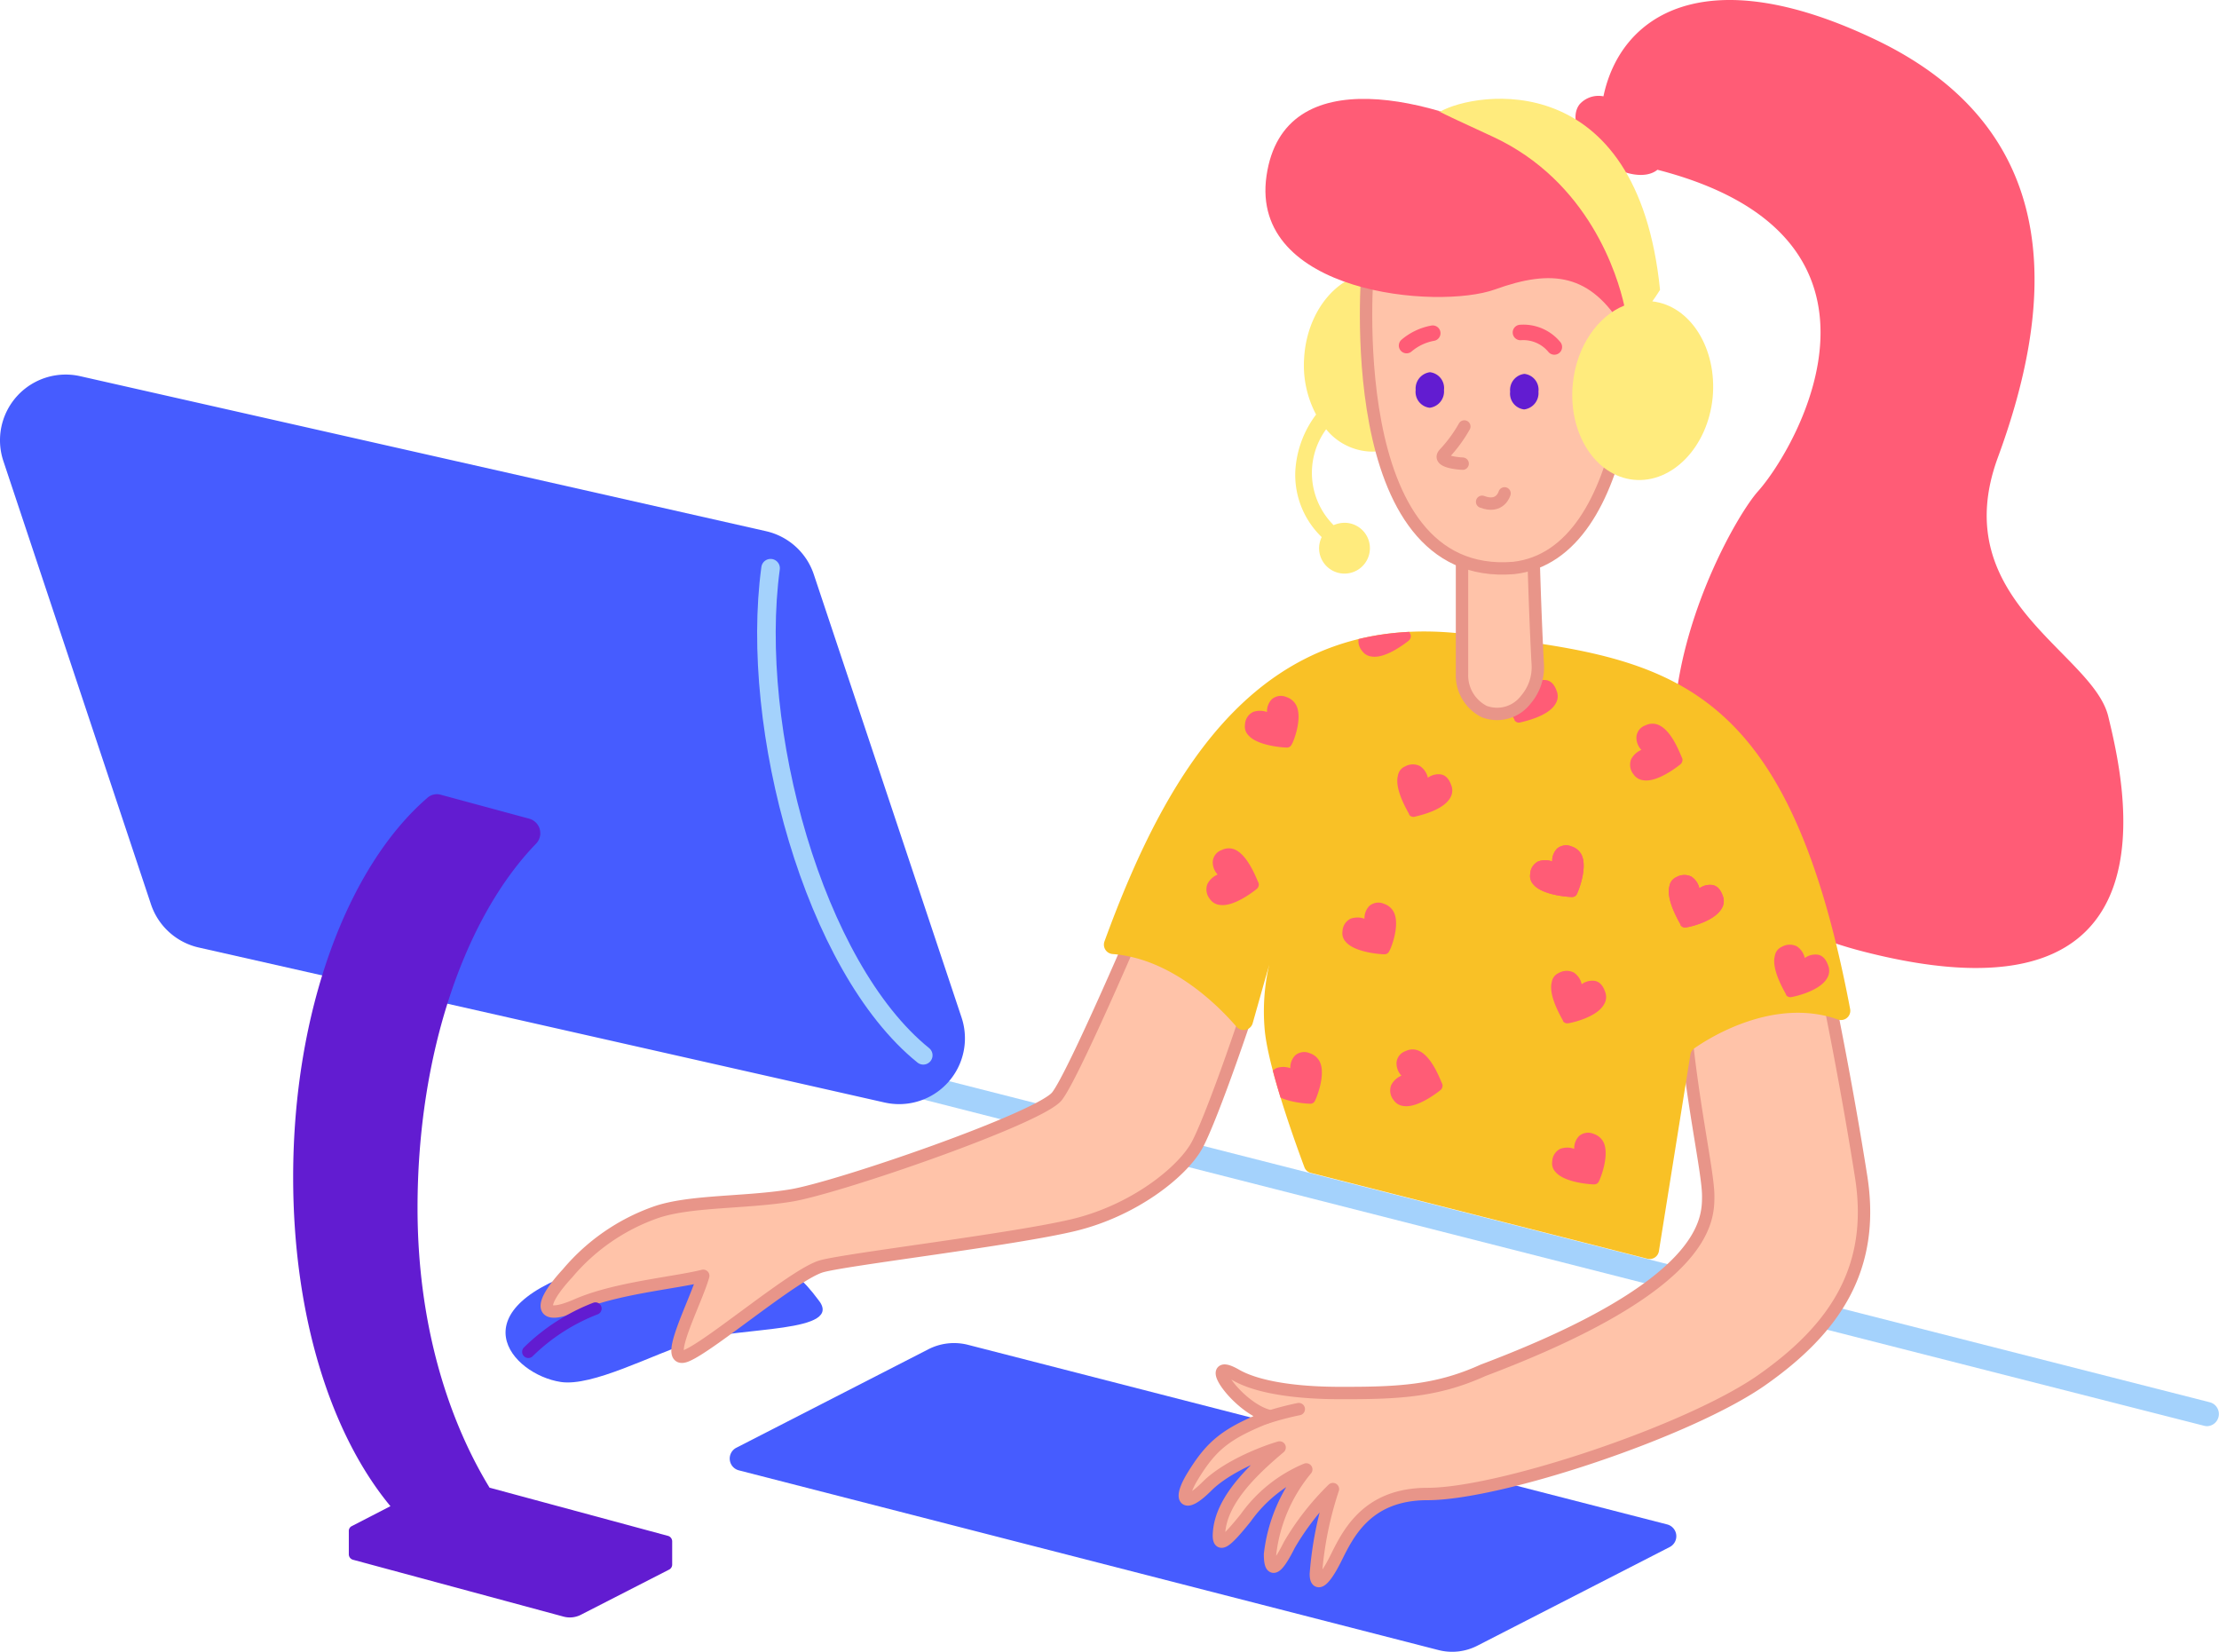 <svg xmlns="http://www.w3.org/2000/svg" xmlns:xlink="http://www.w3.org/1999/xlink" width="219" height="163.003" viewBox="0 0 219 163.003"><defs><style>.a,.k,.l,.m,.n{fill:none;}.b{fill:#a4d2fc;}.c{fill:#465cff;}.d,.i{fill:#ffc3a9;}.d,.i,.k{stroke:#e89589;}.d,.k,.l,.m,.n{stroke-linecap:round;stroke-linejoin:round;}.d,.i,.k,.n{stroke-width:1.222px;}.e{fill:#ff5c76;}.f{fill:#f9c126;}.g{clip-path:url(#a);}.h{fill:#ffeb7d;}.i{stroke-miterlimit:10;}.j{fill:#621cd1;}.l{stroke:#ff5c76;stroke-width:1.528px;}.m{stroke:#a4d2fc;stroke-width:1.833px;}.n{stroke:#621cd1;}</style><clipPath id="a"><path class="a" d="M150.134,163.392a.93.93,0,0,1-.807-1.246c6.438-17.654,15.738-32.676,35.514-30.346,19.893,2.354,31.777,3.784,38.077,37.015a.915.915,0,0,1-1.2,1.038c-6.3-2.238-12.693,1.8-14.169,2.838a.955.955,0,0,0-.393.6l-3.112,19.43a.92.92,0,0,1-1.133.739L169.7,184.992a.9.9,0,0,1-.646-.577c-.715-1.915-3.484-9.461-3.9-13.407a20.372,20.372,0,0,1,.945-8.379l-2.146,7.593a.925.925,0,0,1-1.593.346C160.38,168.285,155.834,163.83,150.134,163.392Z" transform="translate(-149.271 -131.561)"/></clipPath></defs><g transform="translate(-5.006 -45.635)"><path class="b" d="M246.775,222.848a1.372,1.372,0,0,1-.3-.046l-142.7-36.346a1.192,1.192,0,1,1,.6-2.308l142.706,36.346a1.2,1.2,0,0,1-.3,2.354Z" transform="translate(-23.959 -36.474)"/><path class="c" d="M170.287,254.832l-69-17.723a1.2,1.2,0,0,1-.254-2.238l18.946-9.715a5.564,5.564,0,0,1,3.9-.439l69,17.723a1.2,1.2,0,0,1,.254,2.238l-18.946,9.716A5.437,5.437,0,0,1,170.287,254.832Z" transform="translate(-23.347 -46.373)"/><path class="c" d="M76.531,225.209c-4.869-.739-10.615-7.246,3.069-11.354,9.369-2.815,16.777-4.269,22.292,3.185,2.861,3.392-7.892,2.677-12.184,4.108S79.645,225.671,76.531,225.209Z" transform="translate(-16.173 -43.196)"/><path class="d" d="M209.1,179.95c.716,8.609,2.4,15.784,2.4,18.162s0,8.836-22.222,17.218c-4.638,2.1-8.469,2.261-14.424,2.238-4.176-.023-7.892-.577-9.969-1.777-3.438-1.964.23,3.346,3.346,4.061-4.293,1.685-5.746,2.861-7.639,5.977-1.359,2.238-.854,3.231,1.435.946,1.915-1.915,5.492-3.346,7.174-3.83-2.861,2.4-5.746,5.261-5.977,8.377-.139,1.685.715.946,2.63-1.435a13.941,13.941,0,0,1,5.977-4.777,15.919,15.919,0,0,0-3.577,8.377c0,2.631,1.246.393,1.915-.946a26.1,26.1,0,0,1,4.293-5.492,34.844,34.844,0,0,0-1.685,8.377c0,1.2.716.946,1.916-1.43,1.2-2.4,3.021-6.461,9.092-6.461,7.174,0,25.823-6.208,33-11.239s11.238-11.008,9.808-20.077S223.479,179,223.479,179,214.706,171.457,209.1,179.95Z" transform="translate(-37.905 -34.468)"/><path class="d" d="M170.368,234.052a29.673,29.673,0,0,1,3.3-.877" transform="translate(-40.482 -48.486)"/><path class="d" d="M147.333,172.435c-1.431,5.03-5.261,16.015-6.693,18.646s-6.208,6.461-12.184,7.893-22.223,3.346-24.853,4.061-11.008,7.892-13.384,8.836c-2.4.946.946-5.261,1.684-7.892-2.861.715-8.609,1.2-12.438,2.861-3.831,1.684-3.831,0-.946-3.116a20.084,20.084,0,0,1,8.609-5.977c3.348-1.2,8.836-.946,13.384-1.685,4.546-.715,24.623-7.638,26.307-9.807,1.685-2.146,8.609-18.415,8.609-18.415S144.448,166.228,147.333,172.435Z" transform="translate(-17.492 -32.445)"/><path class="e" d="M263.483,119.746c-1.523-6.323-16.061-11.515-10.892-25.569s7.476-31.869-12.07-41.215c-16.938-8.1-25.2-2.354-26.861,5.588a2.512,2.512,0,0,0-2.354.785c-1.016,1.315-.046,3.738,2.146,5.446,2.031,1.569,4.385,1.964,5.538,1.016,25.8,6.646,13.777,27.414,9.923,31.73s-21.438,37.245,10.385,45.415C271.144,151.13,265.006,126.068,263.483,119.746Z" transform="translate(-50.405 -3.409)"/><path class="f" d="M150.134,163.392a.93.93,0,0,1-.807-1.246c6.438-17.654,15.738-32.676,35.514-30.346,19.893,2.354,31.777,3.784,38.077,37.015a.915.915,0,0,1-1.2,1.038c-6.3-2.238-12.693,1.8-14.169,2.838a.955.955,0,0,0-.393.6l-3.112,19.43a.92.92,0,0,1-1.133.739L169.7,184.992a.9.9,0,0,1-.646-.577c-.715-1.915-3.484-9.461-3.9-13.407a20.372,20.372,0,0,1,.945-8.379l-2.146,7.593a.925.925,0,0,1-1.593.346C160.38,168.285,155.834,163.83,150.134,163.392Z" transform="translate(-35.317 -23.61)"/><g class="g" transform="translate(113.954 107.951)"><path class="e" d="M175.835,187.486a1.661,1.661,0,0,0-.992-.854,1.371,1.371,0,0,0-1.435.208,1.719,1.719,0,0,0-.484,1.269,2.039,2.039,0,0,0-1.385,0,1.443,1.443,0,0,0-.785,1.223,1.24,1.24,0,0,0,.323,1.062c.9,1.062,3.484,1.223,3.762,1.223h.046a.5.5,0,0,0,.485-.322C175.467,191.13,176.458,188.776,175.835,187.486Z" transform="translate(-154.526 -145.014)"/><path class="e" d="M212.926,179.233a1.385,1.385,0,0,0,.116-1.269c-.254-.739-.646-.992-.992-1.062a1.773,1.773,0,0,0-1.316.323,1.848,1.848,0,0,0-.785-1.154,1.567,1.567,0,0,0-1.477.046,1.167,1.167,0,0,0-.692.9c-.369,1.359.992,3.554,1.107,3.808v.046a.52.52,0,0,0,.529.208C209.743,181.038,212.211,180.5,212.926,179.233Z" transform="translate(-163.579 -142.418)"/><path class="e" d="M189.478,186.293a1.527,1.527,0,0,0-1.27.046,1.309,1.309,0,0,0-.9,1.154,1.778,1.778,0,0,0,.484,1.27,2.021,2.021,0,0,0-1.015.945,1.5,1.5,0,0,0,.254,1.477,1.34,1.34,0,0,0,.992.577c1.384.208,3.392-1.384,3.646-1.592h0a.574.574,0,0,0,.162-.577C191.647,189.247,190.84,186.874,189.478,186.293Z" transform="translate(-158.43 -144.931)"/><path class="e" d="M165.46,160.014a1.527,1.527,0,0,0-1.269.046,1.31,1.31,0,0,0-.9,1.154,1.776,1.776,0,0,0,.484,1.269,2.023,2.023,0,0,0-1.015.946,1.5,1.5,0,0,0,.254,1.477,1.34,1.34,0,0,0,.992.577c1.384.208,3.392-1.385,3.646-1.593h0a.573.573,0,0,0,.162-.577C167.629,162.944,166.775,160.568,165.46,160.014Z" transform="translate(-152.55 -138.498)"/><path class="e" d="M210.059,160.471a1.661,1.661,0,0,0-.992-.854,1.371,1.371,0,0,0-1.435.208,1.722,1.722,0,0,0-.484,1.269,2.039,2.039,0,0,0-1.385,0,1.446,1.446,0,0,0-.785,1.223,1.238,1.238,0,0,0,.323,1.061c.9,1.062,3.484,1.223,3.762,1.223h.046a.5.5,0,0,0,.485-.323C209.69,164.117,210.659,161.786,210.059,160.471Z" transform="translate(-162.904 -138.401)"/><path class="e" d="M228.3,166.705a1.387,1.387,0,0,0,.116-1.269c-.254-.739-.646-.992-.992-1.062a1.78,1.78,0,0,0-1.316.323,1.848,1.848,0,0,0-.785-1.154,1.568,1.568,0,0,0-1.476.046,1.169,1.169,0,0,0-.693.9c-.369,1.359.992,3.554,1.108,3.808v.046a.518.518,0,0,0,.529.208C225.112,168.531,227.558,167.974,228.3,166.705Z" transform="translate(-167.341 -139.351)"/><path class="e" d="M220.83,143.727a1.527,1.527,0,0,0-1.27.046,1.31,1.31,0,0,0-.9,1.154,1.777,1.777,0,0,0,.485,1.269,2.027,2.027,0,0,0-1.016.946,1.5,1.5,0,0,0,.255,1.477,1.34,1.34,0,0,0,.992.577c1.384.208,3.392-1.385,3.646-1.593h0a.573.573,0,0,0,.162-.577C223,146.681,222.191,144.3,220.83,143.727Z" transform="translate(-166.105 -134.511)"/><path class="e" d="M210.059,160.471a1.661,1.661,0,0,0-.992-.854,1.371,1.371,0,0,0-1.435.208,1.722,1.722,0,0,0-.484,1.269,2.039,2.039,0,0,0-1.385,0,1.446,1.446,0,0,0-.785,1.223,1.238,1.238,0,0,0,.323,1.061c.9,1.062,3.484,1.223,3.762,1.223h.046a.5.5,0,0,0,.485-.323C209.69,164.117,210.659,161.786,210.059,160.471Z" transform="translate(-162.904 -138.401)"/><path class="e" d="M228.3,166.705a1.387,1.387,0,0,0,.116-1.269c-.254-.739-.646-.992-.992-1.062a1.78,1.78,0,0,0-1.316.323,1.848,1.848,0,0,0-.785-1.154,1.568,1.568,0,0,0-1.476.046,1.169,1.169,0,0,0-.693.9c-.369,1.359.992,3.554,1.108,3.808v.046a.518.518,0,0,0,.529.208C225.112,168.531,227.558,167.974,228.3,166.705Z" transform="translate(-167.341 -139.351)"/><path class="e" d="M172.781,140.945a1.661,1.661,0,0,0-.992-.854,1.37,1.37,0,0,0-1.43.208,1.72,1.72,0,0,0-.485,1.269,2.039,2.039,0,0,0-1.385,0,1.448,1.448,0,0,0-.785,1.223,1.24,1.24,0,0,0,.323,1.061c.9,1.062,3.484,1.223,3.762,1.223h.046a.5.5,0,0,0,.485-.323C172.454,144.591,173.4,142.26,172.781,140.945Z" transform="translate(-153.779 -133.621)"/><path class="e" d="M192.819,152.251a1.387,1.387,0,0,0,.116-1.269c-.254-.738-.646-.992-.992-1.061a1.773,1.773,0,0,0-1.316.323,1.846,1.846,0,0,0-.785-1.154,1.566,1.566,0,0,0-1.476.046,1.169,1.169,0,0,0-.693.9c-.369,1.359.992,3.553,1.108,3.808v.046a.518.518,0,0,0,.529.208C189.635,154.005,192.081,153.521,192.819,152.251Z" transform="translate(-158.656 -135.812)"/><path class="e" d="M185.323,127.562a1.525,1.525,0,0,0-1.269.046,1.309,1.309,0,0,0-.9,1.154,1.781,1.781,0,0,0,.487,1.269,2.021,2.021,0,0,0-1.015.946,1.5,1.5,0,0,0,.254,1.477,1.34,1.34,0,0,0,.992.577c1.384.208,3.392-1.384,3.646-1.592h0a.574.574,0,0,0,.162-.577C187.493,130.516,186.662,128.139,185.323,127.562Z" transform="translate(-157.414 -130.554)"/><path class="e" d="M185.523,167.958a1.662,1.662,0,0,0-.992-.854,1.37,1.37,0,0,0-1.43.208,1.723,1.723,0,0,0-.485,1.269,2.039,2.039,0,0,0-1.384,0,1.443,1.443,0,0,0-.785,1.223,1.24,1.24,0,0,0,.323,1.062c.9,1.057,3.484,1.223,3.761,1.223h.047a.5.5,0,0,0,.484-.322C185.2,171.6,186.147,169.273,185.523,167.958Z" transform="translate(-156.898 -140.234)"/><path class="e" d="M206.6,139.937a1.387,1.387,0,0,0,.115-1.27c-.254-.739-.646-.992-.992-1.062a1.771,1.771,0,0,0-1.315.323,1.848,1.848,0,0,0-.785-1.154,1.567,1.567,0,0,0-1.477.046,1.169,1.169,0,0,0-.692.9c-.369,1.359.992,3.554,1.108,3.808v.046a.52.52,0,0,0,.529.208C203.416,141.691,205.863,141.21,206.6,139.937Z" transform="translate(-162.03 -132.798)"/><path class="e" d="M212.933,198.026a1.661,1.661,0,0,0-.992-.854,1.37,1.37,0,0,0-1.43.208,1.723,1.723,0,0,0-.485,1.269,2.039,2.039,0,0,0-1.384,0,1.445,1.445,0,0,0-.785,1.223,1.238,1.238,0,0,0,.323,1.061c.9,1.062,3.484,1.223,3.761,1.223h.046a.5.5,0,0,0,.485-.323C212.567,201.672,213.533,199.364,212.933,198.026Z" transform="translate(-163.609 -147.595)"/><path class="e" d="M242.078,175.811a1.387,1.387,0,0,0,.115-1.269c-.254-.739-.646-.992-.992-1.062a1.777,1.777,0,0,0-1.315.323,1.85,1.85,0,0,0-.785-1.154,1.569,1.569,0,0,0-1.477.047,1.167,1.167,0,0,0-.693.9c-.369,1.359.992,3.554,1.108,3.808v.046a.52.52,0,0,0,.529.208C238.87,177.611,241.34,177.08,242.078,175.811Z" transform="translate(-170.715 -141.58)"/></g><path class="d" d="M203.128,117.342c-.162.208.231,10.707.415,13.892a4.9,4.9,0,0,1-1.154,3.508,3.571,3.571,0,0,1-4.13,1.2,4,4,0,0,1-2.19-3.692V117.18" transform="translate(-46.773 -20.089)"/><path class="h" d="M181.524,102.317c3.831.231,7.154-3.531,7.454-8.4s-2.562-9.022-6.369-9.253c-3.83-.231-7.153,3.531-7.454,8.4a10.363,10.363,0,0,0,1.178,5.607,10.191,10.191,0,0,0-2.054,5.654,8.524,8.524,0,0,0,2.608,6.438,2.628,2.628,0,0,0-.254.946,2.508,2.508,0,1,0,2.654-2.354,2.7,2.7,0,0,0-1.223.231,7.285,7.285,0,0,1-.739-9.462,5.956,5.956,0,0,0,4.2,2.192Z" transform="translate(-41.438 -12.127)"/><path class="i" d="M183.7,82.932s-2.815,31.107,14.4,29.7c11.861-1.339,12.807-24.853,10.938-32.792" transform="translate(-43.703 -10.948)"/><path class="j" d="M203.765,97.9a1.573,1.573,0,0,1,1.385,1.754,1.621,1.621,0,0,1-1.408,1.754,1.573,1.573,0,0,1-1.385-1.754A1.6,1.6,0,0,1,203.765,97.9Z" transform="translate(-48.31 -15.369)"/><path class="k" d="M195.683,104.774a13.93,13.93,0,0,1-1.964,2.676c-.831.877,1.8.992,1.8.992" transform="translate(-46.159 -17.052)"/><path class="l" d="M207.052,93.917a3.975,3.975,0,0,0-3.346-1.43" transform="translate(-48.643 -14.042)"/><path class="k" d="M200.91,113.513s-.415,1.523-2.215.831" transform="translate(-47.416 -19.192)"/><path class="j" d="M191.42,97.684a1.573,1.573,0,0,1,1.385,1.754,1.621,1.621,0,0,1-1.408,1.754,1.573,1.573,0,0,1-1.385-1.754,1.621,1.621,0,0,1,1.408-1.754Z" transform="translate(-45.288 -15.317)"/><path class="l" d="M191.409,92.581a5.513,5.513,0,0,0-2.584,1.223" transform="translate(-45 -14.067)"/><path class="e" d="M205.724,84.647c.785-4.984-1.316-13.5-9.9-18.092s-23.654-8.631-25.338,3S187.4,82.8,193.032,80.77,202.47,79.179,205.724,84.647Z" transform="translate(-40.484 -6.572)"/><path class="h" d="M214.093,81.944c.231-.322.485-.692.762-1.133-2.238-22.176-18.208-19.569-21.67-17.607,0,0-1.823-.715,5.123,2.469,9.554,4.407,12.369,13.754,13.015,16.684-2.63,1.061-4.707,4.038-5.076,7.708-.485,4.869,2.215,9.115,6.023,9.484s7.292-3.254,7.778-8.1C220.508,86.607,217.854,82.36,214.093,81.944Z" transform="translate(-46.015 -6.569)"/><path class="c" d="M92.318,169.828l-67.707-15.3a6.476,6.476,0,0,1-4.708-4.269L5.341,106.531a6.483,6.483,0,0,1,7.569-8.383l67.707,15.3a6.479,6.479,0,0,1,4.708,4.269l14.584,43.73a6.495,6.495,0,0,1-7.592,8.38Z" transform="translate(0 -15.392)"/><path class="j" d="M80.3,226.012,62.7,221.258c-4.269-7.015-7.108-16.476-7.108-27.6,0-15.323,4.682-28.707,11.7-35.953a1.486,1.486,0,0,0-.693-2.469l-8.7-2.355a1.405,1.405,0,0,0-1.359.323c-7.846,6.785-13.223,21-13.223,37.407,0,13.82,3.762,25.431,9.6,32.473l-3.808,1.964a.523.523,0,0,0-.3.485h0v2.284h0a.561.561,0,0,0,.416.554l20.768,5.608a2.391,2.391,0,0,0,1.777-.208l8.654-4.431a.556.556,0,0,0,.3-.508v-2.244a.569.569,0,0,0-.418-.576Z" transform="translate(-9.378 -28.815)"/><path class="m" d="M105.576,123.291c-2.146,15.808,4.292,39.369,15.069,48.069" transform="translate(-24.519 -21.585)"/><path class="n" d="M74.051,224.305a19.441,19.441,0,0,1,6.623-4.269" transform="translate(-16.903 -45.269)"/></g></svg>